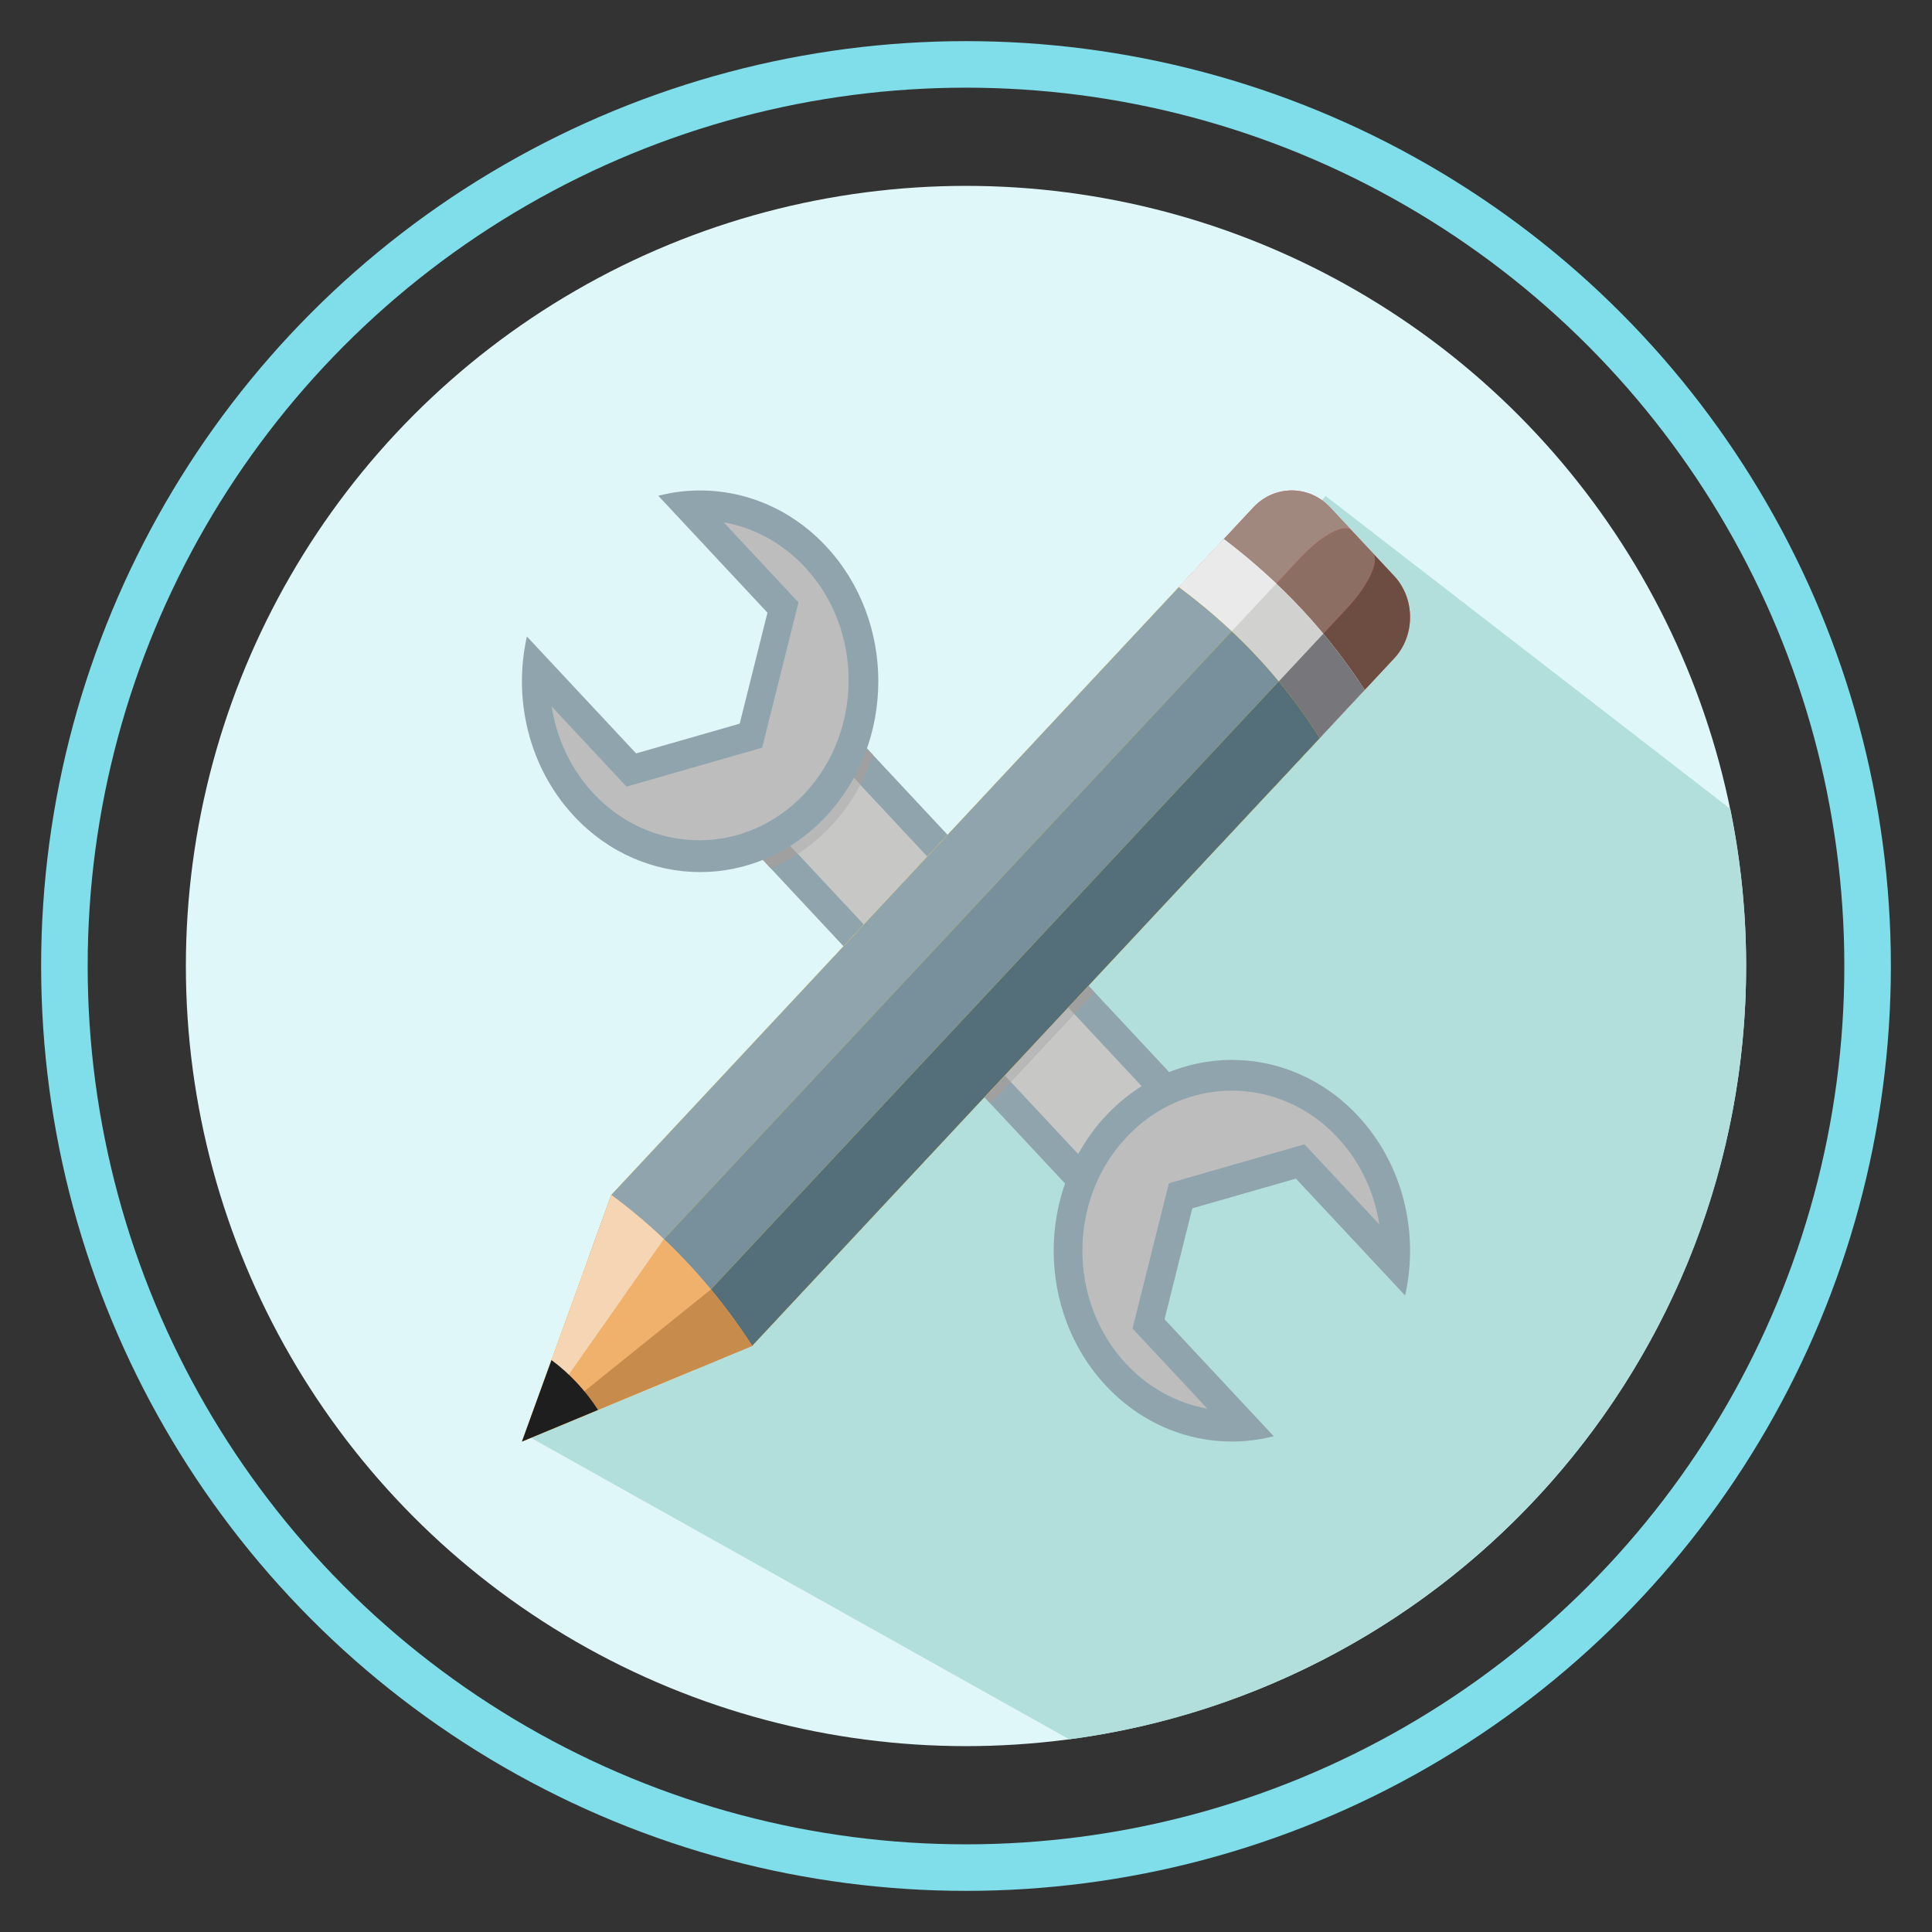<?xml version="1.0" encoding="utf-8"?>
<!-- Generator: Adobe Illustrator 16.0.0, SVG Export Plug-In . SVG Version: 6.00 Build 0)  -->
<!DOCTYPE svg PUBLIC "-//W3C//DTD SVG 1.1//EN" "http://www.w3.org/Graphics/SVG/1.1/DTD/svg11.dtd">
<svg version="1.1" id="Layer_1" xmlns="http://www.w3.org/2000/svg" xmlns:xlink="http://www.w3.org/1999/xlink" x="0px" y="0px"
	 width="300px" height="300px" viewBox="0 0 300 300" enable-background="new 0 0 300 300" xml:space="preserve">
<rect x="0" y="0" width="300" height="300" fill="#333333" stroke="none"/>
<g>
	<g>
		<circle fill="#E0F7FA" cx="150" cy="150" r="121.138"/>
		<path fill="#B2DFDB" d="M81.956,222.992l84.074,47.088c59.324-7.844,105.108-58.612,105.108-120.08
			c0-8.358-0.848-16.52-2.46-24.401l-62.85-48.59L81.956,222.992z"/>
		<g>
			<polygon fill-rule="evenodd" clip-rule="evenodd" fill="#90A4AE" points="106.781,121.021 122.94,103.716 193.219,178.979 
				177.063,196.283 			"/>
			<path fill-rule="evenodd" clip-rule="evenodd" fill="#A1A0A0" d="M105.802,119.971l4.189-4.487l5.667-1.626l1.519-6.069
				l4.783-5.121l13.615,14.581c-1.333,4.009-3.498,7.771-6.496,10.981c-2.766,2.963-5.973,5.165-9.393,6.61L105.802,119.971z"/>
			<polygon fill-rule="evenodd" clip-rule="evenodd" fill="#C7C7C6" points="113.086,121.021 177.063,189.53 186.914,178.979 
				122.94,110.469 			"/>
			<path fill-rule="evenodd" clip-rule="evenodd" fill="#B8B8B8" d="M112.106,119.971l11.791,12.625
				c1.844-1.204,3.586-2.658,5.182-4.367c1.808-1.937,3.314-4.077,4.518-6.349l-11.638-12.46L112.106,119.971z"/>
			<path fill-rule="evenodd" clip-rule="evenodd" fill="#90A4AE" d="M102.218,76.983c9.055-2.333,18.996,0.285,26.063,7.853
				c10.806,11.572,10.806,30.333,0,41.905c-10.805,11.571-28.325,11.571-39.131,0c-7.068-7.569-9.512-18.215-7.333-27.911
				l11.064,11.849l5.89,6.307l8.044-2.308l8.045-2.309l2.155-8.616l2.156-8.614l-5.889-6.307L102.218,76.983z"/>
			<path fill-rule="evenodd" clip-rule="evenodd" fill="#90A4AE" d="M218.184,201.17c2.179-9.697-0.266-20.343-7.334-27.91
				c-10.805-11.572-28.324-11.572-39.131,0c-10.805,11.571-10.805,30.332,0,41.903c7.069,7.569,17.01,10.187,26.064,7.853
				l-11.064-11.85l-5.89-6.307l2.155-8.613l2.156-8.615l8.045-2.309l8.045-2.309l5.889,6.307L218.184,201.17z"/>
			<path fill-rule="evenodd" clip-rule="evenodd" fill="#BDBDBD" d="M214.186,190.136c-0.779-5.031-2.999-9.766-6.487-13.502
				c-9.065-9.708-23.76-9.708-32.826,0c-9.065,9.71-9.065,25.445,0,35.154c3.489,3.736,7.909,6.112,12.606,6.946l-11.623-12.446
				l5.645-22.555l21.063-6.045L214.186,190.136z"/>
			<polygon fill-rule="evenodd" clip-rule="evenodd" fill="#A1A0A0" points="162.656,146.25 146.498,163.554 153.792,171.363 
				169.949,154.059 			"/>
			<polygon fill-rule="evenodd" clip-rule="evenodd" fill="#B8B8B8" points="149.65,160.178 156.943,167.986 166.797,157.435 
				159.503,149.626 			"/>
			<g>
				<path fill-rule="evenodd" clip-rule="evenodd" fill="#F15B69" d="M116.805,208.978l-35.758,14.864l13.88-38.292l99.688-106.755
					c3.281-3.515,8.65-3.515,11.933,0l9.944,10.649c3.282,3.514,3.282,9.265,0,12.779L116.805,208.978z"/>
				<path fill-rule="evenodd" clip-rule="evenodd" fill="#8D6E63" d="M174.766,115.669l27.141-29.066
					c3.282-3.513,6.863-5.431,7.957-4.259l3.314,3.55c1.094,1.171-0.696,5.005-3.979,8.52l-27.141,29.066L174.766,115.669z"/>
				<path fill-rule="evenodd" clip-rule="evenodd" fill="#6D4D42" d="M213.178,85.894l3.314,3.55c3.282,3.514,3.282,9.265,0,12.779
					l-27.14,29.065l-7.294-7.809l27.141-29.066C212.481,90.899,214.271,87.065,213.178,85.894z"/>
				<path fill-rule="evenodd" clip-rule="evenodd" fill="#A1887F" d="M167.473,107.859l27.143-29.065
					c3.281-3.515,8.65-3.515,11.933,0l3.315,3.549c-1.094-1.171-4.675,0.746-7.957,4.259l-27.141,29.066L167.473,107.859z"/>
				<path fill-rule="evenodd" clip-rule="evenodd" fill="#FFFFFF" d="M116.805,208.978l-35.758,14.864l13.88-38.292l95.103-101.846
					c9.014,6.847,16.198,14.667,21.879,23.429L116.805,208.978z"/>
				<g>
					<path fill-rule="evenodd" clip-rule="evenodd" fill="#EAEAEA" d="M190.029,83.704l-14.266,15.279l7.292,7.81l15.112-16.184
						C195.637,88.208,192.928,85.905,190.029,83.704z"/>
					<path fill-rule="evenodd" clip-rule="evenodd" fill="#D1D1D0" d="M205.479,98.399l-15.131,16.202l-7.292-7.81l15.112-16.184
						C200.791,93.098,203.224,95.696,205.479,98.399z"/>
					<path fill-rule="evenodd" clip-rule="evenodd" fill="#76767B" d="M205.479,98.399l-15.131,16.202l7.295,7.81l14.266-15.279
						C209.948,104.11,207.809,101.198,205.479,98.399z"/>
				</g>
				<path fill-rule="evenodd" clip-rule="evenodd" fill="#FED800" d="M116.805,208.978l-35.758,14.864l13.88-38.292l88.124-94.374
					c9.146,6.795,16.327,14.616,21.879,23.43L116.805,208.978z"/>
				<g>
					<path fill-rule="evenodd" clip-rule="evenodd" fill="#90A4AE" d="M183.051,91.176L94.927,185.55l-3.496,9.64l4.539,4.861
						l95.275-102.03C188.709,95.636,185.98,93.354,183.051,91.176z"/>
					<path fill-rule="evenodd" clip-rule="evenodd" fill="#78909C" d="M198.561,105.808L103.263,207.86l-7.293-7.81l95.275-102.03
						C193.887,100.503,196.32,103.1,198.561,105.808z"/>
					<path fill-rule="evenodd" clip-rule="evenodd" fill="#546E7A" d="M198.561,105.808L103.263,207.86l4.539,4.86l9.003-3.743
						l88.125-94.372C203.006,111.553,200.887,108.621,198.561,105.808z"/>
				</g>
				<path fill-rule="evenodd" clip-rule="evenodd" fill="#F0B16C" d="M116.803,208.979l-35.756,14.862l13.879-38.292
					c4.12,3.031,8.136,6.59,11.931,10.652C110.65,200.266,113.974,204.566,116.803,208.979z"/>
				<g>
					<path fill-rule="evenodd" clip-rule="evenodd" fill="#F5D5B3" d="M94.926,185.55l-13.879,38.292l22.057-31.429
						C100.448,189.89,97.711,187.599,94.926,185.55z"/>
					<path fill-rule="evenodd" clip-rule="evenodd" fill="#F0B16C" d="M103.104,192.413l-22.057,31.429l29.349-23.62
						c-1.129-1.36-2.31-2.702-3.539-4.02C105.628,194.886,104.375,193.622,103.104,192.413z"/>
					<path fill-rule="evenodd" clip-rule="evenodd" fill="#C78B4B" d="M110.396,200.222l-29.349,23.62l35.756-14.862
						C114.891,205.996,112.752,203.064,110.396,200.222z"/>
				</g>
				<path fill-rule="evenodd" clip-rule="evenodd" fill="#1E1E1E" d="M92.86,218.931l-11.813,4.911l4.586-12.65
					c1.362,1.002,2.687,2.178,3.941,3.519C90.827,216.052,91.925,217.474,92.86,218.931z"/>
			</g>
			<path fill-rule="evenodd" clip-rule="evenodd" fill="#BDBDBD" d="M85.661,109.698c0.778,5.031,2.999,9.765,6.486,13.5
				c9.066,9.708,23.761,9.708,32.826,0c9.066-9.708,9.066-25.443,0-35.152c-3.489-3.735-7.91-6.112-12.607-6.948l11.623,12.448
				l-5.643,22.554l-21.062,6.045L85.661,109.698z"/>
		</g>
	</g>
	<circle fill="none" stroke="#80DEEA" stroke-width="7.226" stroke-miterlimit="10" cx="150" cy="150" r="140"/>
</g>
</svg>
